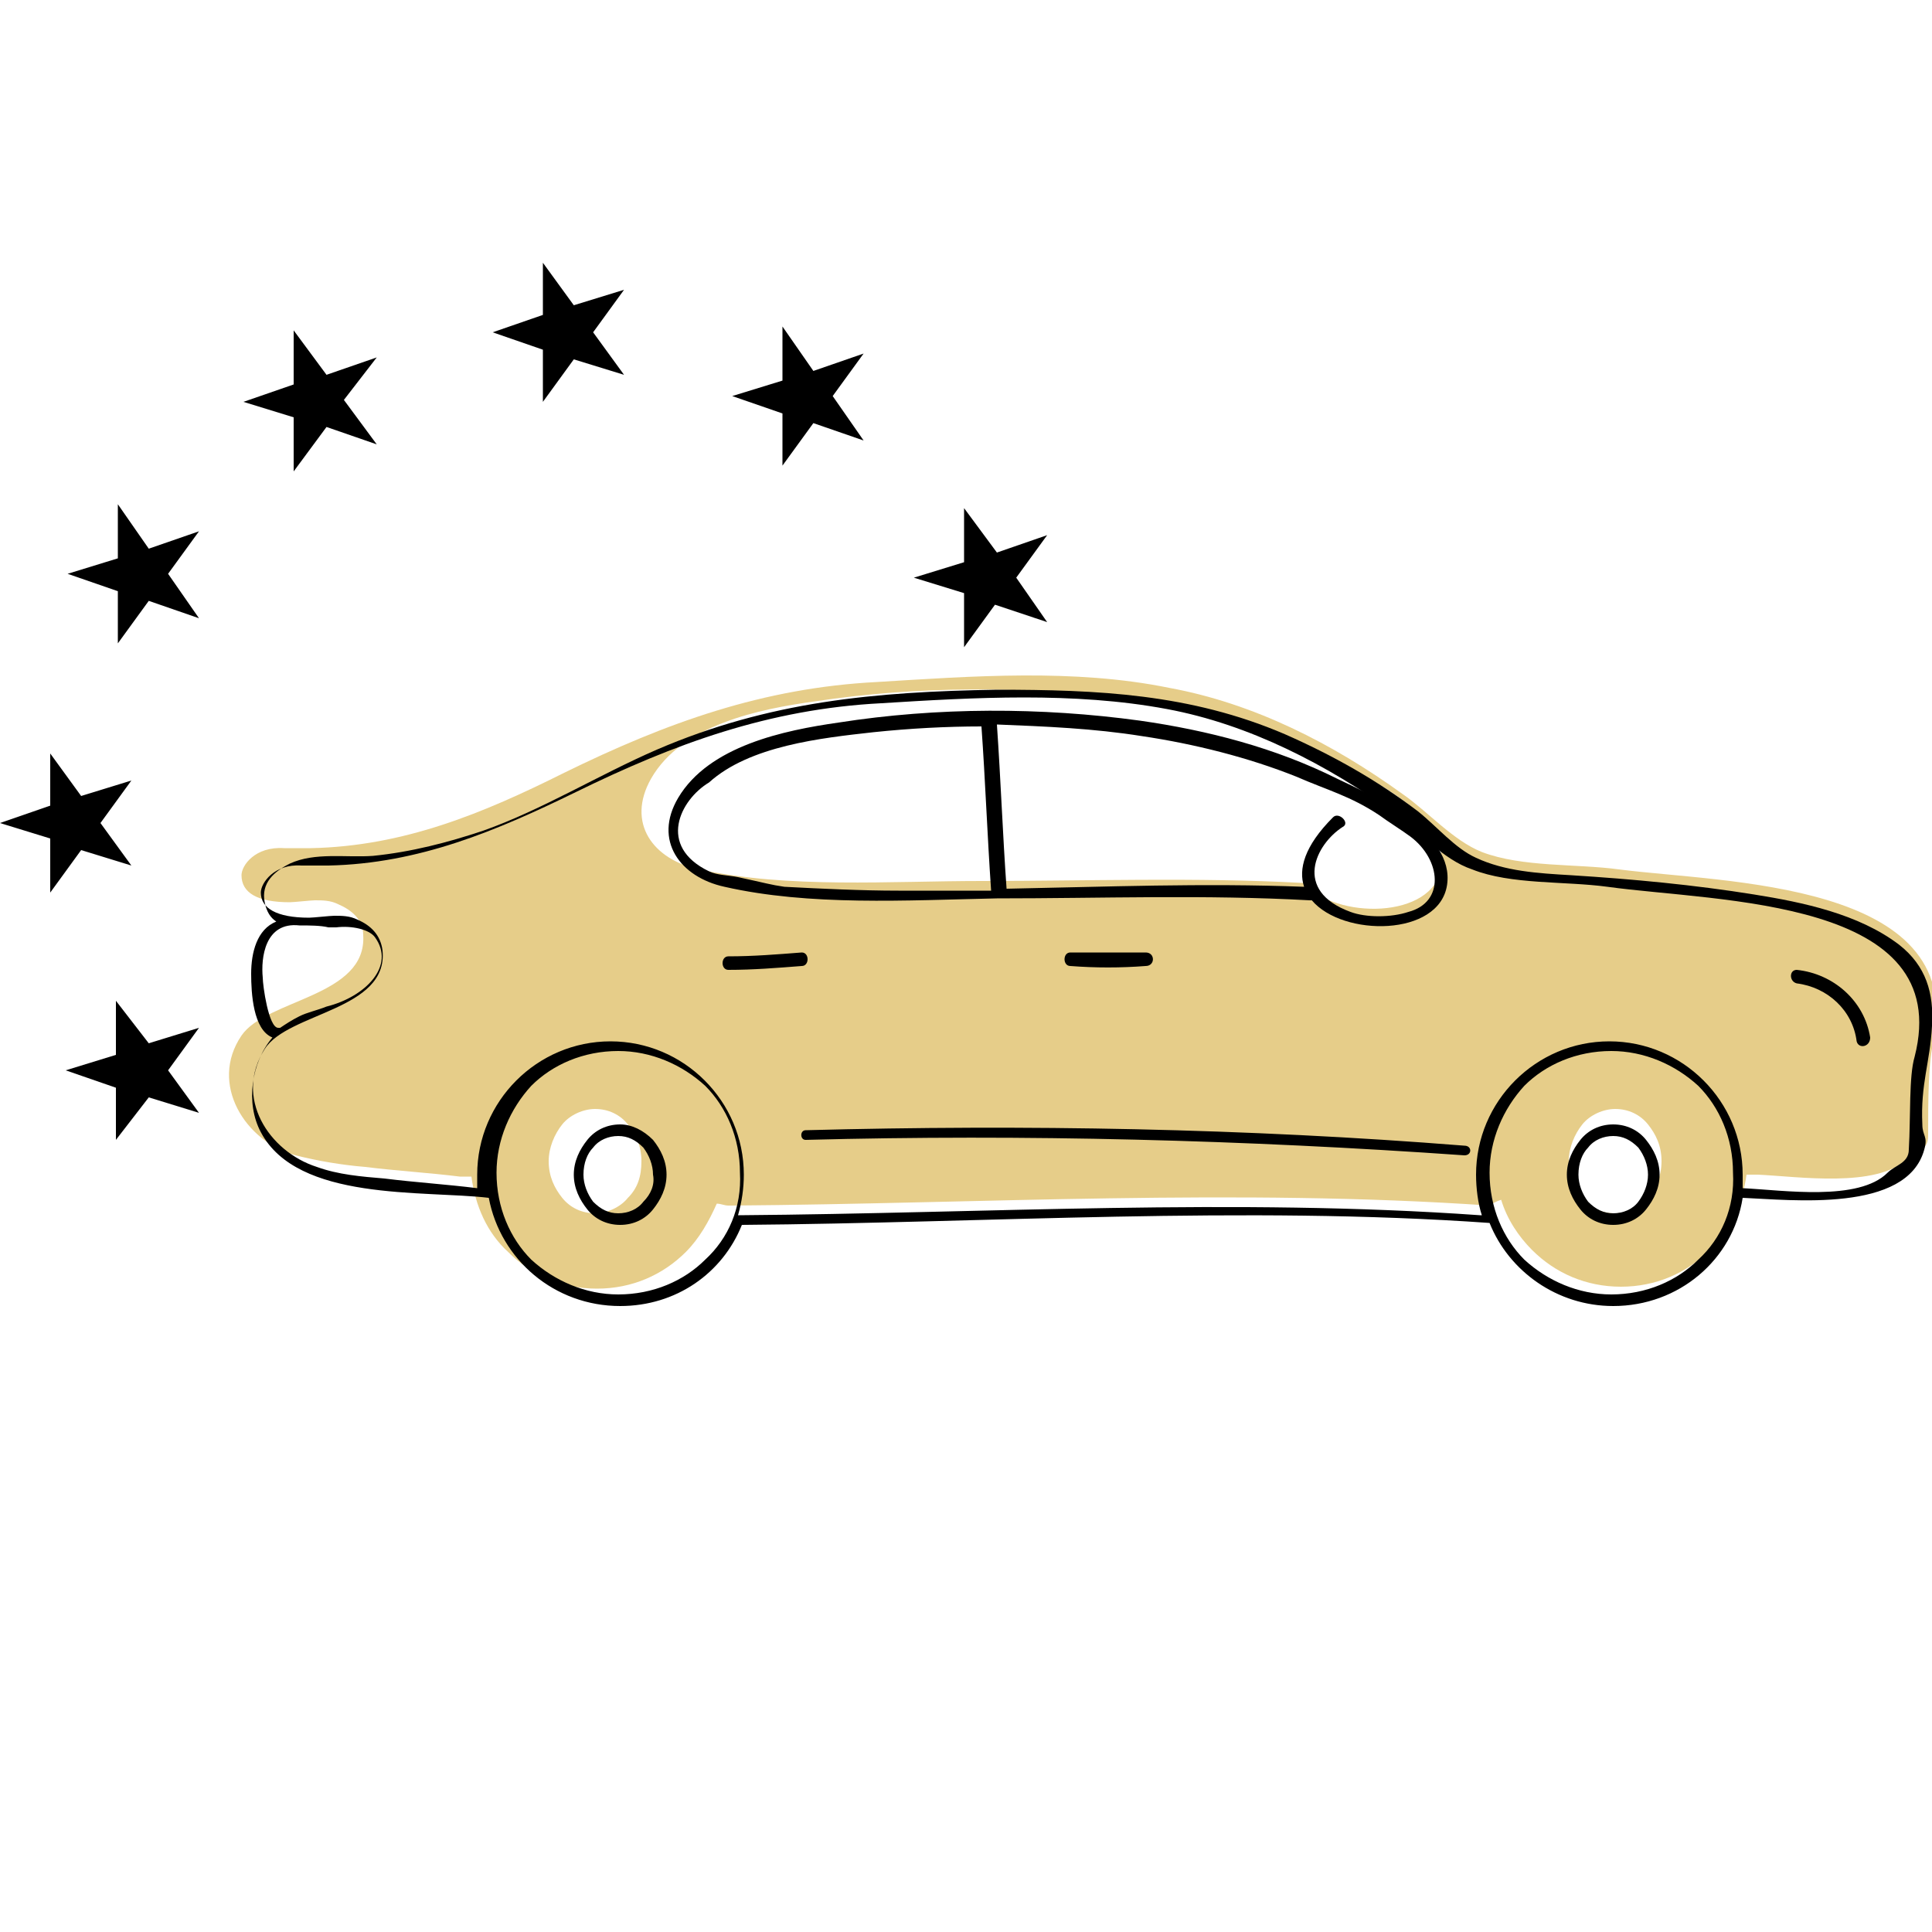<svg xmlns="http://www.w3.org/2000/svg" class="carte_verde_icon" viewBox="0 0 100 100">
	<path fill="#e6cd89" d="M83.8 45c-2.2-.3-5-.1-7.1-.9-1.5-.6-2.8-2.1-4.1-3-3.6-2.6-7.7-4.7-12.1-5.5-4.9-1-10.2-.6-15.1-.3-5.9.3-10.9 2.1-16.2 4.7-4.2 2.1-8.3 3.8-13.1 3.9h-1.4c-1.5-.1-2.2.9-2.2 1.4 0 .9.8 1.4 2.5 1.4.2 0 1.1-.1 1.3-.1.4 0 .8 0 1.2.2.7.3 1.3.8 1.3 1.6.2 3.2-5 3.3-6.3 5.2-1.7 2.5.2 5.5 2.8 6.2 1.2.3 2.4.5 3.6.6 1.6.2 3.3.3 4.9.5h.6c.2 1.5.8 2.9 1.9 3.9 1.2 1.2 2.8 1.9 4.6 1.9 1.8 0 3.4-.7 4.6-1.9.7-.7 1.2-1.6 1.6-2.5.2 0 .4.1.6.1h.1c13-.1 26.2-.9 39.3 0h.1c0-.1.2-.2.5-.3.3 1 .9 1.9 1.6 2.6 1.2 1.2 2.8 1.9 4.6 1.9 1.8 0 3.4-.7 4.6-1.9 1-1 1.7-2.4 1.9-3.9h.6c2.1.1 6.1.7 7.7-.8.4-.4 1.1-.4 1.1-1.2 0-1.8 0-3.9.3-5 1.6-8.2-10.9-8.1-16.3-8.8zM32.5 62c-.4.5-1.1.8-1.7.8-.7 0-1.3-.3-1.7-.8-.4-.5-.7-1.1-.7-1.9 0-.7.3-1.4.7-1.9.4-.5 1.1-.8 1.7-.8.7 0 1.3.3 1.7.8.4.5.7 1.1.7 1.9 0 .8-.2 1.4-.7 1.9zm42.1-17.1c-.4 2.7-5.5 2.7-7.1.8h-.1c-5.5-.3-11.1-.1-16.6-.1-4.7 0-10 .4-14.6-.6-2.4-.5-3.8-2.4-2.5-4.7 1.6-2.8 5.6-3.6 8.5-4 5.3-.8 10.8-.8 16-.1 3.6.5 7.2 1.4 10.5 3 2 1 6.3 2.9 5.9 5.7zM85.3 62c-.4.5-1.1.8-1.7.8-.7 0-1.3-.3-1.7-.8-.4-.5-.7-1.1-.7-1.9 0-.7.3-1.4.7-1.9.4-.5 1.1-.8 1.7-.8.7 0 1.3.3 1.7.8.4.5.7 1.1.7 1.9 0 .8-.3 1.4-.7 1.9z"></path>
	<path d="M98.3 48.9c-2.1-1.6-5-2.2-7.5-2.6-3.1-.5-6.3-.8-9.5-1-1.7-.1-3.4-.2-4.9-.9-1.1-.5-2-1.6-3-2.4-2.1-1.6-4.4-2.9-6.9-4-4.9-2.1-9.7-2.3-14.9-2.3-6.3.1-11.8.6-17.6 3.1-3 1.3-5.9 3.1-9 4.2-1.8.6-3.7 1.1-5.7 1.3-1.4.1-3-.2-4.3.4-.8.4-1.5 1-1.3 2 .1.5.3.8.6 1-1 .4-1.3 1.6-1.3 2.7 0 1 .1 2.9 1.1 3.3-1.1 1.3-1.4 3.4-.6 4.9 1.9 3.6 8.4 3 11.8 3.4.6 3.2 3.4 5.6 6.8 5.6 2.9 0 5.3-1.7 6.3-4.2 12.7-.1 26-1 38.7-.1 1 2.5 3.5 4.3 6.4 4.3 3.4 0 6.2-2.4 6.7-5.6 2.5.1 8.5.8 9.4-2.5.2-.7-.1-.7-.1-1.3-.1-2.1.4-3.2.5-5.1.1-1.7-.3-3.1-1.7-4.2zm-84.7 1.7c-.1-1 .1-2.9 1.9-2.7.5 0 1.1 0 1.5.1h.4c.8-.1 1.7.1 2 .5 1.1 1.5-.5 3.1-2.5 3.6-.5.2-1 .3-1.4.5-.4.2-.7.4-1 .6h-.1c-.5 0-.8-2.2-.8-2.6zm22.9 14.6C35.4 66.3 33.8 67 32 67c-1.7 0-3.3-.7-4.5-1.8-1.1-1.1-1.8-2.7-1.8-4.5 0-1.7.7-3.3 1.8-4.5 1.1-1.1 2.7-1.8 4.5-1.8 1.7 0 3.3.7 4.5 1.8 1.1 1.1 1.8 2.7 1.8 4.5.1 1.8-.6 3.4-1.8 4.5zm51.4 0c-1.1 1.1-2.7 1.8-4.5 1.8-1.7 0-3.3-.7-4.5-1.8-1.1-1.1-1.8-2.7-1.8-4.5 0-1.7.7-3.3 1.8-4.5 1.1-1.1 2.7-1.8 4.5-1.8 1.7 0 3.3.7 4.5 1.8 1.1 1.1 1.8 2.7 1.8 4.5.1 1.8-.6 3.4-1.8 4.5zm11.2-10.5c-.3 1-.2 3.1-.3 4.8 0 .7-.7.8-1.1 1.2-1.5 1.5-5.4.9-7.5.8v-.7c0-3.8-3.1-6.9-6.9-6.9-3.8 0-6.9 3.1-6.9 6.9 0 .7.1 1.5.3 2.1h-.1c-12.7-.9-25.5-.1-38.3 0h-.1c.2-.7.3-1.4.3-2.1 0-3.8-3.1-6.9-6.9-6.9-3.8 0-6.9 3.1-6.9 6.9v.7c-1.6-.2-3.2-.3-4.8-.5-1.2-.1-2.4-.2-3.5-.6-2.5-.8-4.3-3.6-2.7-6.1 1.2-1.9 6.4-2 6.1-5.1-.1-.8-.6-1.3-1.3-1.6-.4-.2-.8-.2-1.2-.2-.2 0-1.1.1-1.3.1-1.7 0-2.5-.5-2.5-1.3 0-.5.7-1.5 2.1-1.4H17c4.7-.1 8.7-1.8 12.8-3.8 5.1-2.5 10-4.3 15.8-4.6 4.8-.3 10-.6 14.8.3 4.3.8 8.3 2.9 11.8 5.4 1.2.9 2.5 2.4 4 2.9 2 .8 4.8.6 7 .9 5.8.8 18 .6 15.9 8.8z"></path>
	<path d="M75.8 59.3c-11.3-.9-22.7-1.1-34.1-.8-.3 0-.3.5 0 .5 11.4-.3 22.7 0 34.1.8.4 0 .4-.5 0-.5zM51.6 46.5c5.4 0 10.8-.2 16.2.1h.1c1.6 1.9 6.6 1.9 7-.8.4-2.7-3.8-4.6-5.7-5.5-3.2-1.6-6.7-2.5-10.2-3-5.1-.7-10.5-.7-15.6.1-2.8.4-6.7 1.2-8.3 3.9-1.3 2.2.1 4.1 2.4 4.6 4.4 1 9.4.7 14.1.6zm7.5-8.4c2.7.4 5.5 1.1 8 2.1 1.6.7 2.8 1 4.3 2 .4.3 1.2.8 1.6 1.1 1.6 1.2 1.8 3.4-.1 3.9-.9.3-2.2.3-3 0-3-1.1-1.8-3.5-.4-4.4.4-.2-.2-.8-.5-.5-1.5 1.5-1.8 2.7-1.5 3.6-5.2-.2-10.2 0-15.4.1-.2-2.8-.3-5.6-.5-8.5 2.5.1 5 .2 7.5.6zm-20.9 7.3c-.5-.1-1.1-.1-1.5-.3-2.7-1.3-1.5-3.7 0-4.6 2.1-1.9 5.8-2.3 8.5-2.6 1.9-.2 3.8-.3 5.6-.3.2 2.8.3 5.6.5 8.5h-4.8c-1.9 0-4-.1-5.9-.2-.7-.1-1-.2-2.4-.5zM93 50.2c-.4 0-.4.6 0 .7 1.6.2 2.9 1.4 3.1 3 .1.4.7.3.7-.2-.3-1.9-1.9-3.3-3.8-3.5zm-33.7-.9h-3.9c-.4 0-.4.7 0 .7 1.3.1 2.6.1 3.9 0 .5 0 .5-.7 0-.7zm-17.8 0c-1.3.1-2.5.2-3.8.2-.4 0-.4.7 0 .7 1.3 0 2.5-.1 3.8-.2.4 0 .4-.7 0-.7zm42 8.9c-.7 0-1.3.3-1.7.8-.4.5-.7 1.1-.7 1.8s.3 1.3.7 1.8c.4.5 1 .8 1.7.8s1.3-.3 1.7-.8c.4-.5.7-1.1.7-1.8s-.3-1.3-.7-1.8c-.4-.5-1-.8-1.7-.8zm1.3 4c-.3.4-.8.6-1.3.6s-.9-.2-1.3-.6c-.3-.4-.5-.9-.5-1.4 0-.6.2-1.1.5-1.4.3-.4.8-.6 1.3-.6s.9.2 1.3.6c.3.4.5.9.5 1.4 0 .5-.2 1-.5 1.4zm-52.7-4c-.7 0-1.3.3-1.7.8-.4.5-.7 1.1-.7 1.8s.3 1.3.7 1.8c.4.5 1 .8 1.7.8s1.3-.3 1.7-.8c.4-.5.7-1.1.7-1.8s-.3-1.3-.7-1.8c-.5-.5-1.1-.8-1.7-.8zm1.2 4c-.3.4-.8.6-1.3.6s-.9-.2-1.3-.6c-.3-.4-.5-.9-.5-1.4 0-.6.2-1.1.5-1.4.3-.4.8-.6 1.3-.6s.9.2 1.3.6c.3.4.5.9.5 1.4.1.5-.1 1-.5 1.4zm7.2-38.1l1.6-2.2 2.6.9-1.6-2.3 1.6-2.2-2.6.9-1.6-2.3v2.8l-2.6.8 2.6.9zM4.2 44l2.6.8-1.6-2.2 1.6-2.2-2.6.8L2.6 39v2.7l-2.6.9 2.6.8v2.8zm3.5 10L6 51.8v2.8l-2.6.8 2.6.9V59l1.7-2.2 2.6.8-1.6-2.2 1.6-2.2zm0-25.6l-1.6-2.3v2.8l-2.6.8 2.6.9v2.7l1.6-2.2 2.6.9-1.6-2.3 1.6-2.2zm7.5-4l1.7-2.3 2.6.9-1.7-2.3 1.7-2.2-2.6.9-1.7-2.3v2.8l-2.6.9 2.6.8zm12.9-3.6l1.6-2.2 2.6.8-1.6-2.2 1.6-2.2-2.6.8-1.6-2.2v2.7l-2.6.9 2.6.9zm21.8 12.7l1.6-2.2 2.7.9-1.6-2.3 1.6-2.2-2.6.9-1.7-2.3v2.8l-2.6.8 2.6.8z"></path>
</svg>